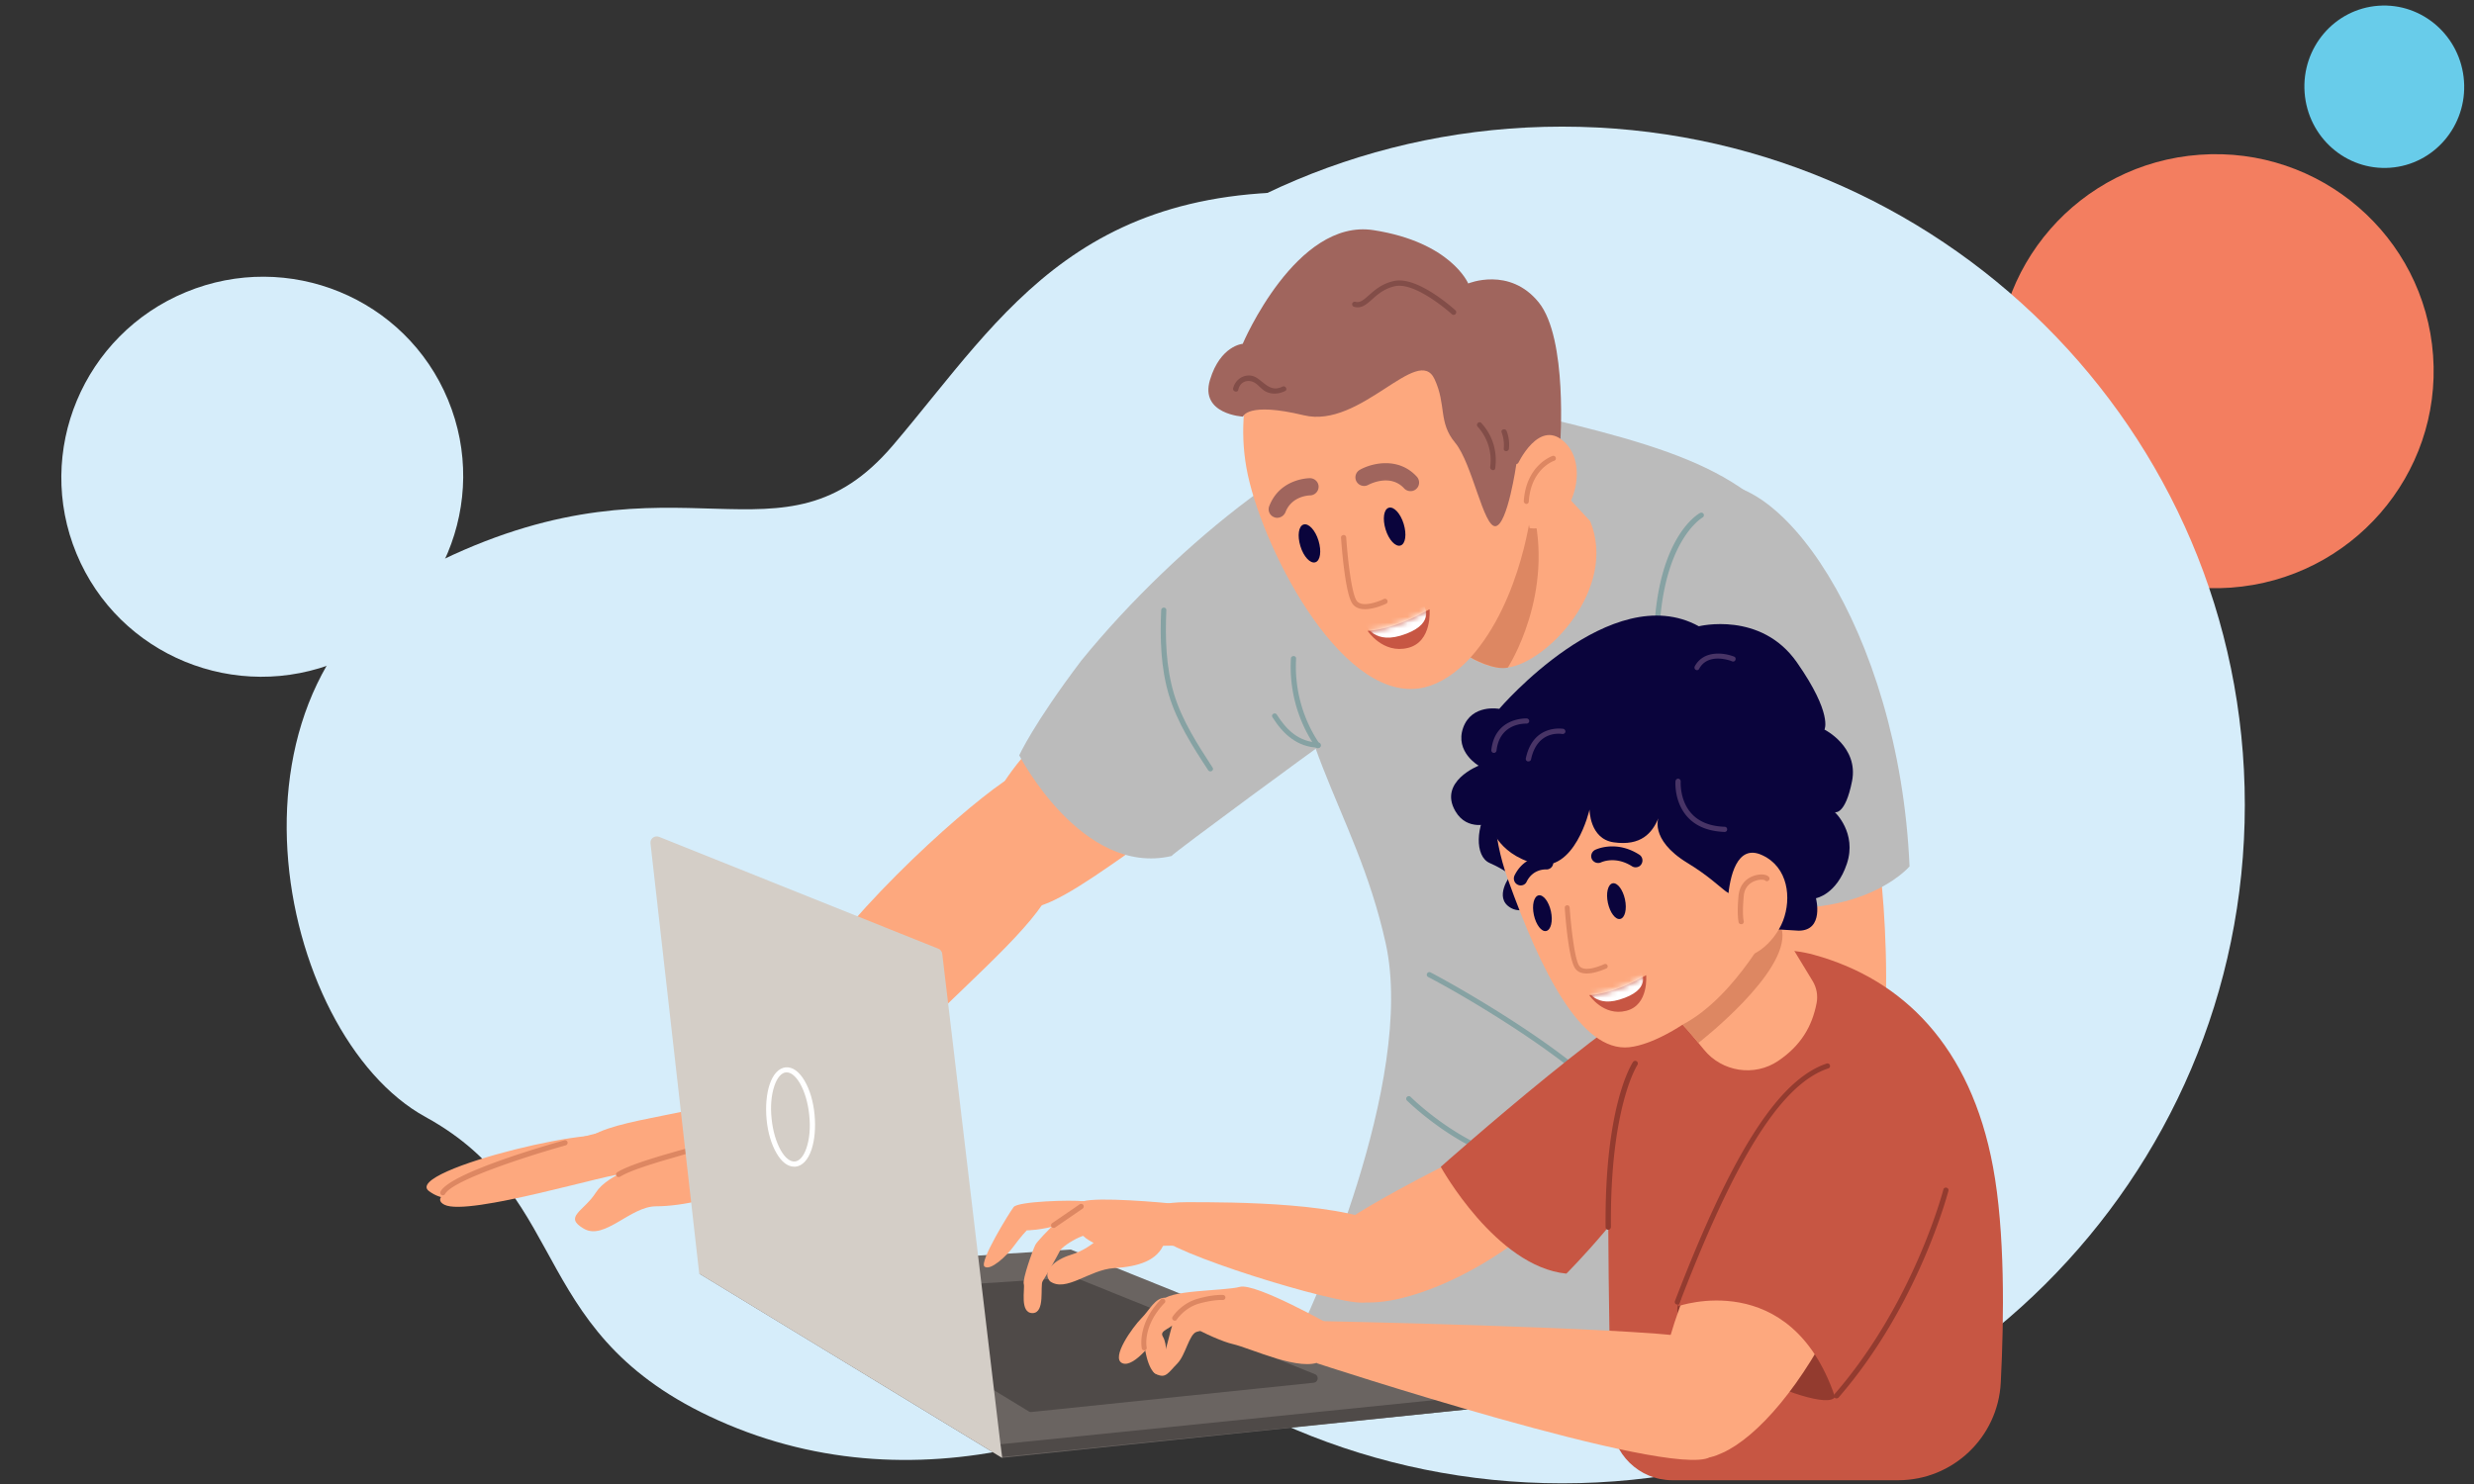 <svg width="435" height="261" fill="none" xmlns="http://www.w3.org/2000/svg"><rect width="100%" height="100%" fill="#333333" stroke="none"/><path d="M418.203 1.009c-7.739.556-13.554 7.386-12.988 15.254.566 7.868 7.299 13.795 15.038 13.238 7.739-.557 13.554-7.387 12.988-15.255-.566-7.867-7.299-13.794-15.038-13.237Z" fill="#68CCEA"/><path d="M351.206 68.039c-1.513-21.025 14.409-39.301 35.562-40.823 21.152-1.522 39.527 14.286 41.04 35.311 1.513 21.025-14.41 39.302-35.562 40.824-21.153 1.521-39.528-14.288-41.04-35.312Z" fill="#F37E60"/><path d="M154.631 141.573c0-65.892 53.743-119.303 120.038-119.303 66.289 0 120.034 53.41 120.034 119.303 0 65.891-53.745 119.305-120.034 119.305-66.296-.001-120.038-53.416-120.038-119.305Z" fill="#D6EDFA"/><path d="M240.64 34.431c39.417 4.032 32.142 34.168 61.717 50.697 29.575 16.53 65.141 10.256 69.394 45.834 4.279 35.579 14.222 75.467-31.286 95.095-45.508 19.629-87.265-16.781-112.611 4.133-25.347 20.914-64.008 35.452-99.85 20.359-35.842-15.093-26.731-39.585-53.185-54.099-26.454-14.513-39.24-77.733 2.844-97.942 42.085-20.208 59.729 2.848 79.362-20.208 19.633-23.056 33.552-48.984 83.615-43.869Z" fill="#D6EDFA"/><path d="M128.736 193.267c-8.514 3.162-26.371 4.073-26.076 8.628.294 4.556.91 3.644 13.011 5.145 12.101 1.527 16.063 2.358 18.767-1.393 2.731-3.752-5.702-12.38-5.702-12.38Z" fill="#FDA87E"/><path d="M110.095 206.397c-2.302-.268-27.709 7.61-31.939 5.493s9.986-6.35 16.037-8.789c6.05-2.411 11.485-4.85 16.036-3.939 4.552.911-.134 7.235-.134 7.235Z" fill="#FDA87E"/><path d="M108.397 200.69c1.044-4.1-37.802 5.144-32.983 8.788 4.846 3.645 10.602-1.5 16.037-2.411 5.434-.911 16.304-3.859 16.946-6.377ZM121.712 202.19c-7.897 1.983-14.831 4.234-16.946 7.556-2.115 3.323-5.756 4.234-2.115 6.351s8.165-3.939 12.717-3.939c4.551 0 11.645-1.527 15.367-4.1 3.694-2.519-5.382-6.779-9.023-5.868Z" fill="#FDA87E"/><path d="M108.76 207.013a.429.429 0 0 1-.375-.214.439.439 0 0 1 .134-.616c2.062-1.313 7.416-2.841 10.602-3.752 1.178-.321 2.276-.643 2.49-.75a.45.45 0 0 1 .589.054.439.439 0 0 1 0 .643c-.161.16-.429.241-2.811.938-3.159.911-8.433 2.411-10.361 3.644-.107.027-.187.053-.268.053ZM77.863 210.229a.501.501 0 0 1-.214-.054c-.215-.107-.295-.402-.188-.616 1.848-3.403 19.731-8.441 21.766-9.003.24-.081.482.08.562.321a.48.48 0 0 1-.321.563c-5.408 1.5-19.785 5.975-21.204 8.548a.497.497 0 0 1-.401.241Z" fill="#DD8762"/><path d="M176.384 137.558c-8.299 5.735-29.235 24.679-37.106 39.202-7.871 14.524-19.972 25.724-12.395 29.663 7.576 3.939 18.445-9.083 32.661-23.017 14.216-13.934 23.453-21.651 25.862-28.323 2.41-6.645.83-24.331-9.022-17.525Z" fill="#FDA87E"/><path d="M195.22 119.525c-15.019 10.263-26.022 24.518-21.471 32.691 4.525 8.172 4.685 11.656 21.471 0 6.265-4.368 7.577-4.85 15.421-16.346 7.844-11.495 3.641-29.368-15.421-16.345Z" fill="#FDA87E"/><path d="M271.556 73.437c27.468 6.565 40.131 11.281 49.207 30.359 9.075 19.079 6.96 49.063 5.14 76.609-1.821 27.546-3.641 65.113-3.641 65.113s-53.972 17.686-92.685-13.505c0 0 19.517-41.64 14.055-66.158-5.434-24.518-18.472-36.362-16.946-64.952 1.526-28.591 39.542-28.752 44.87-27.466Z" fill="#BBB"/><path d="M330.157 150.126c1.152 5.708 4.632 44.722-5.863 57.022-10.494 12.299-22.595-10.102-21.069-28.565 1.526-18.462-1.5-34.512 5.756-36.334 7.255-1.823 18.767-4.234 21.176 7.877Z" fill="#FDA87E"/><path d="M273.52 203.985c-.83 0-1.713-.026-2.624-.08-5.381-.268-10.655-1.366-13.118-2.733-6.024-3.296-10.334-7.556-10.387-7.61a.437.437 0 0 1 0-.643.436.436 0 0 1 .642 0c.054.053 4.257 4.234 10.173 7.449 4.926 2.68 20.776 4.019 25.514.643 1.098-.777 1.526-1.715 1.339-2.867-1.151-7.235-25.3-21.812-33.947-26.313-.214-.107-.321-.402-.188-.617.108-.214.402-.321.616-.187 6.506 3.376 33.117 18.81 34.429 26.983.241 1.501-.348 2.787-1.713 3.751-2.008 1.447-5.863 2.224-10.736 2.224Z" fill="#86A2A3"/><path d="M246.061 74.696c-13.012.643-38.713 20.311-55.954 41.507-8.46 11.2-10.896 16.64-10.896 16.64s11.03 21.356 26.772 17.712c.107-.402 27.816-20.74 25.701-19.079-2.49 1.983 14.377-56.78 14.377-56.78ZM298.246 85.762c13.76-5.814 35.687 24.84 37.507 66.614 0 0-9.691 11.496-34.188 5.761 0 0-8.246-46.838-6.211-59.807.91-5.735-.99-10.906 2.892-12.568Z" fill="#BBB"/><path d="M231.981 51.947c-10.146 3.51-15.153 17.203-12.823 30.332 2.329 13.13 16.17 40.73 30.305 38.801 11.271-1.555 20.99-22.16 18.955-34.433-2.061-12.245-7.014-44.91-36.437-34.7Z" fill="#FDA87E"/><path d="M247.852 107.119c1.204.295 10.28 11.2 17.241 10.289 6.96-.911 19.356-13.933 14.51-25.75l-16.625-17.873-15.126 33.334Z" fill="#FDA87E"/><path d="M291.277 116.498c-.241 0-.456-.188-.456-.429-.615-20.927 7.738-25.67 8.112-25.858.215-.107.509-.026.616.188a.48.48 0 0 1-.187.616c-.081.054-8.219 4.716-7.63 25.027a.452.452 0 0 1-.455.456Z" fill="#86A2A3"/><path d="M252.238 66.684c-2.918-6.27-13.011 8.79-22.997 6.351-9.986-2.412-10.682.241-10.682.241s-7.63-.402-5.81-6.458c1.821-6.055 5.756-6.35 5.756-6.35s9.371-22.107 22.998-19.99c13.627 2.117 16.652 9.379 16.652 9.379s7.255-3.028 12.395 3.322c5.14 6.351 3.775 24.974 3.775 24.974l-7.71 3.483s-1.526 10.612-3.641 10.906c-2.115.295-4.096-11.04-7.122-14.684-2.998-3.59-1.499-6.618-3.614-11.174Z" fill="#A0655D"/><path d="M269.352 88.952s-1.633 16.452-10.79 26.688c0 0 4.15 2.358 6.56 1.769 0 0 8.46-13.023 4.23-28.457Z" fill="#DD8762"/><path d="M268.953 92.89c6.881.912 10.87-10.101 6.425-14.844-4.685-4.984-8.62 3.778-8.62 3.778l2.195 11.067Z" fill="#FDA87E"/><path d="M246.809 92.14c.562 1.849.321 3.537-.563 3.805-.883.268-2.061-.991-2.623-2.84-.562-1.85-.322-3.538.562-3.805.883-.268 2.061.991 2.624 2.84ZM231.832 95.088c.562 1.85.321 3.537-.562 3.805-.884.268-2.062-.991-2.624-2.84-.562-1.85-.321-3.537.562-3.805.884-.268 2.062.991 2.624 2.84Z" fill="#0A043C"/><path d="M239.995 107.146c-.937 0-1.847-.294-2.329-1.179-1.259-2.197-1.848-11.013-1.874-11.388-.027-.241.16-.455.428-.482.241-.027.455.16.482.428.16 2.492.803 9.352 1.767 11.014.964 1.688 4.819-.161 4.846-.188a.457.457 0 0 1 .615.214.459.459 0 0 1-.214.617c-.134.053-2.035.964-3.721.964Z" fill="#DD8762"/><path d="M224.566 91.068a1.2 1.2 0 0 1-.536-.107 1.492 1.492 0 0 1-.856-1.956c1.874-4.85 6.934-4.903 7.148-4.903.83 0 1.526.67 1.526 1.5s-.669 1.5-1.499 1.527c-.161 0-3.24.08-4.337 2.975-.268.59-.83.964-1.446.964ZM248.017 86.379c-.402 0-.83-.16-1.125-.482-2.463-2.68-6.157-.697-6.318-.617a1.528 1.528 0 0 1-2.061-.59 1.514 1.514 0 0 1 .589-2.063c2.035-1.152 6.746-2.358 10.013 1.206.562.617.535 1.581-.081 2.144a1.481 1.481 0 0 1-1.017.402Z" fill="#A0655D"/><path d="M268.377 88.63h-.027a.49.49 0 0 1-.428-.482c.428-6.324 4.872-7.878 5.06-7.959a.44.44 0 0 1 .562.295.442.442 0 0 1-.295.563c-.16.053-4.069 1.474-4.444 7.154a.423.423 0 0 1-.428.429Z" fill="#DD8762"/><path d="M255.584 55.377a.4.4 0 0 1-.294-.107c-.054-.054-6.372-5.761-10.04-4.93-1.874.428-2.998 1.42-3.989 2.304-1.017.91-1.901 1.688-3.186 1.313a.48.48 0 0 1-.321-.563.48.48 0 0 1 .562-.322c.777.215 1.339-.24 2.356-1.125 1.017-.911 2.276-2.036 4.391-2.519 4.123-.964 10.575 4.904 10.842 5.145.188.16.188.456.027.643a.47.47 0 0 1-.348.16ZM217.728 68.534c.294-1.367 1.633-1.903 2.811-1.26.723.402 1.205 1.152 1.954 1.554 1.125.59 2.356.483 3.454-.053.535-.241.053-1.045-.455-.777-1.874.91-2.865-.349-4.257-1.367-.509-.375-1.071-.616-1.74-.59-1.312.054-2.383.992-2.677 2.278-.081.563.803.804.91.215ZM259.822 75.045c1.741 1.956 2.544 4.475 2.196 7.074-.081.563.803.83.883.241.402-2.947-.428-5.76-2.436-7.958-.402-.429-1.044.215-.643.643ZM264.033 76.063c.348.938.455 1.85.375 2.84-.054.59.857.59.91 0a6.743 6.743 0 0 0-.401-3.08c-.214-.563-1.098-.322-.884.24Z" fill="#824D48"/><path d="M223.731 126.144c1.901 3.001 4.364 5.252 8.085 5.359.589.027.589-.884 0-.911-3.373-.08-5.595-2.171-7.309-4.904-.294-.509-1.097-.053-.776.456ZM204.167 107.306c-.214 5.011-.081 10.129 1.365 14.952 1.446 4.797 4.177 9.057 6.907 13.211.322.482 1.098.026.777-.456-2.651-4.1-5.381-8.28-6.8-12.996-1.419-4.769-1.553-9.78-1.339-14.711.027-.589-.883-.589-.91 0Z" fill="#86A2A3"/><path d="M240.461 110.95s4.364 0 10.896-3.804c0 0 .536 5.734-3.801 6.806-4.391 1.098-7.095-3.002-7.095-3.002Z" fill="#C75643"/><mask id="a" style="mask-type:luminance" maskUnits="userSpaceOnUse" x="240" y="107" width="12" height="8"><path d="M240.461 110.95s4.364 0 10.896-3.804c0 0 .536 5.734-3.801 6.806-4.391 1.098-7.095-3.002-7.095-3.002Z" fill="#fff"/></mask><g mask="url(#a)"><path d="M250.45 106.663s2.035 3.296-4.23 5.145c-5.14 1.5-6.345-2.412-6.345-2.412l10.575-2.733Z" fill="#fff"/></g><path d="M226.98 115.827a24.944 24.944 0 0 0 4.337 15.569c.321.482 1.124.026.776-.456-3.052-4.475-4.498-9.727-4.203-15.113.027-.589-.884-.589-.91 0Z" fill="#86A2A3"/><path d="m176.176 256.397 81.842-8.521-69.741-28.108-65.324 4.233 53.223 32.396Z" fill="#6A6461"/><path d="m176.335 256.237 81.681-8.361v-2.224l-82.11 8.361.429 2.224ZM181.405 248.331l49.582-5.144c.803-.081.963-1.206.214-1.501l-42.059-16.962c-.107-.053-.214-.053-.348-.053l-39.649 2.572a.775.775 0 0 0-.349 1.447l32.127 19.561c.161.08.321.107.482.08Z" fill="#4F4A48"/><path d="m165.672 167.731 10.521 88.666-53.249-32.396-8.567-75.67c-.108-.831.722-1.447 1.499-1.153l49.1 19.668c.374.134.642.483.696.885Z" fill="#D4CEC7"/><path d="M139.635 205.191c-1.124 0-2.222-.831-3.106-2.385-.91-1.554-1.526-3.644-1.74-5.922-.214-2.277-.026-4.475.536-6.163.616-1.822 1.606-2.867 2.811-3.001 1.205-.107 2.383.724 3.346 2.385.911 1.554 1.526 3.644 1.74 5.922.215 2.277.027 4.475-.535 6.163-.616 1.822-1.606 2.867-2.811 3.001h-.241Zm-1.312-16.587h-.134c-.803.081-1.552.938-2.034 2.385-.536 1.581-.723 3.618-.482 5.788.214 2.144.803 4.127 1.633 5.574.749 1.313 1.66 2.009 2.463 1.929.803-.081 1.553-.938 2.035-2.385.535-1.581.722-3.617.481-5.788-.214-2.143-.803-4.126-1.633-5.573-.722-1.233-1.552-1.93-2.329-1.93Z" fill="#fff"/><path d="M261.937 141.793c-2.409 3.323-2.73 8.789 0 9.995 2.731 1.205 3.641 2.17 3.641 2.17s-3.025 3.885 0 5.681c3.025 1.822 7.255-2.412 7.255-2.412l1.821-10.906-5.756-6.967-6.961 2.439Z" fill="#0A043C"/><path d="M318.916 167.919c15.688 4.314 27.575 16.104 31.511 37.299 2.115 11.388 1.954 26.474 1.365 37.969-.509 9.62-8.433 17.15-18.044 17.15h-39.703c-5.836 0-10.602-4.663-10.736-10.504-.428-17.927-1.071-53.19.268-60.371 1.821-9.673 18.633-26.152 35.339-21.543Z" fill="#C75643"/><path d="M322.741 245.331c-.24 4.609-31.162-9.084-27.521-16.345 3.641-7.262 28.137 5.144 27.521 16.345Z" fill="#933B2F"/><path d="M300.925 217.437c-5.756 9.941-13.68 33.762-7.068 36.549 5.756 2.412 5.756 3.028 9.076 1.501 6.051-2.76 14.082-11.844 20.507-25.456 6.426-13.612-10.334-33.709-22.515-12.594ZM273.3 212.479c-10.655 11.013-28.432 18.784-36.303 16.051-7.871-2.733-4.846-7.878-3.32-11.201 1.5-3.322 29.342-16.961 30.253-17.256.883-.295 18.74 2.733 9.37 12.406Z" fill="#FDA87E"/><path d="M297.341 172.179c-8.62 1.554-44.013 33.039-44.013 33.039s9.692 17.551 22.087 18.783c0 0 12.101-12.111 16.625-21.811 4.552-9.673 5.301-30.011 5.301-30.011Z" fill="#C75643"/><path d="M297.497 235.202c-11.458-1.768-65.805-2.867-65.805-2.867l-.161 7.422s62.004 20.338 69.126 16.533c7.121-3.832 8.62-19.266-3.16-21.088ZM213.087 231.88c-4.23 1.205-8.46.911-9.075 2.116-.616 1.206-4.525 6.673-6.667 5.761-2.115-.911 1.821-6.35 3.32-7.877 1.526-1.528 2.41-3.645 4.23-3.645 1.847 0 8.192 3.645 8.192 3.645Z" fill="#FDA87E"/><path d="M234.239 233.193s-13.493-7.637-16.251-6.86c-2.757.75-13.038.509-13.547 2.519-.508 2.009 9.023 6.779 12.289 7.529s12.047 5.011 15.554 3.001c3.507-2.009 1.955-6.189 1.955-6.189Z" fill="#FDA87E"/><path d="M213.513 228.316c-4.765.964-5.756.75-6.532 2.251-.75 1.5-1.767 6.029-2.008 6.779-.241.75-3.453 3.296-1.767 4.26 1.767.992 2.249-.241 3.775-1.768 1.499-1.501 2.088-5.198 3.427-5.6 1.338-.402 5.113-.911 6.853-2.412 1.767-1.501 0-4.26-3.748-3.51Z" fill="#FDA87E"/><path d="M207.484 231.853c-1.499 2.009-3.775 2.009-2.998 3.269.749 1.259.749 4.019 0 5.761-.75 1.768-2.249.75-2.999-2.76-.749-3.51-.749-3.001.509-5.52 1.258-2.519 2.41-4.528 3.588-4.395 1.151.108 1.9 3.645 1.9 3.645Z" fill="#FDA87E"/><path d="M206.549 232.281a.43.43 0 0 1-.241-.08.442.442 0 0 1-.133-.616c.053-.107 1.606-2.412 4.497-3.189 2.811-.777 4.337-.643 4.391-.643a.446.446 0 0 1 .401.482.446.446 0 0 1-.481.402s-1.446-.107-4.097.616c-2.543.697-3.962 2.787-3.962 2.814-.08.161-.241.214-.375.214ZM201.218 237.507a.46.46 0 0 1-.455-.348c-.026-.161-.856-4.261 3.347-8.629a.437.437 0 0 1 .642 0 .437.437 0 0 1 0 .643c-3.855 4.02-3.159 7.664-3.132 7.798a.455.455 0 0 1-.348.536h-.054Z" fill="#DD8762"/><path d="M244.836 216.124c-7.711-4.689-27.977-4.689-36.142-4.689-8.166 0-6.667 2.733-5.141 5.761 1.5 3.028 30.976 12.138 35.982 11.897 5.006-.241 12.262-8.735 5.301-12.969Z" fill="#FDA87E"/><path d="M331.063 187.962c-11.084-3.698-18.446 2.733-25.407 17.256-6.96 14.523-10.601 24.518-10.601 24.518s19.677-6.967 27.521 15.756c0 0 18.152-17.256 19.356-33.307 1.205-16.051-3.614-21.785-10.869-24.223Z" fill="#C75643"/><path d="M276.323 118.32c-11.86 5.198-16.947 20.284-11.191 36.335 5.756 16.05 12.851 30.44 21.337 29.529 8.46-.911 25.568-14.684 27.388-27.412 1.821-12.728.295-28.752-9.691-35.424-10.013-6.645-23.024-5.145-27.843-3.028Z" fill="#FDA87E"/><path d="M295.055 179.494c.401.134 2.463 2.546 4.551 5.118 3.186 3.912 8.861 4.797 13.038 1.983 3.935-2.653 5.97-6.002 6.773-10.209.241-1.313 0-2.68-.696-3.832l-8.38-13.8-15.286 20.74Z" fill="#FDA87E"/><path d="M312.118 161.702s-6.827 13.585-16.251 18.489l2.784 3.215s15.903-12.326 14.698-19.695l-1.231-2.009Z" fill="#DD8762"/><path d="M305.052 155.565c-.616 3.645-1.365.456-8.326-3.778-6.961-4.233-4.979-8.28-5.14-7.878-1.071 2.573-3.025 4.931-7.871 4.234-4.23-.616-4.23-5.761-4.23-5.761s-2.57 11.361-9.531 9.539c-6.961-1.822-8.005-7.127-8.005-7.127s-3.935 1.5-6.05-2.117c-3.052-5.225 4.096-8.012 4.096-8.012s-4.23-2.412-2.731-6.672c1.526-4.234 6.345-3.323 6.345-3.323s19.651-23.017 35.098-14.523c0 0 10.896-2.733 17.241 6.35 6.345 9.084 4.846 11.817 4.846 11.817s6.051 3.028 4.846 9.084c-1.205 6.056-3.025 5.44-3.025 5.44s3.935 3.644 2.115 9.083c-1.821 5.44-5.435 6.056-5.435 6.056s1.499 5.681-3.025 5.707l-9.371-.562-1.847-7.557Z" fill="#0A043C"/><path d="M303.828 157.977c.295-3.644 1.526-9.7 6.051-7.556 4.551 2.117 5.14 7.556 3.641 11.495-1.5 3.939-6.078 7.824-8.755 5.681-.482-.375-.776-1.286-.776-1.286l-.161-8.334ZM207.943 211.89c-4.096-.509-14.912-1.367-17.455-.616-2.544.777-2.035 5.118 1.017 6.886 3.052 1.795 4.605 2.304 8.433 1.527 3.829-.777 6.426-.589 6.426-.589l1.579-7.208Z" fill="#FDA87E"/><path d="M204.715 218.615c-1.151 3.082-4.498 4.154-8.862 4.422-4.337.268-8.433 4.341-11.244 2.304-1.526-1.795 1.017-3.832 3.561-4.609 2.543-.777 4.096-2.036 5.863-3.564 1.82-1.527 12.636-3.724 10.682 1.447Z" fill="#FDA87E"/><path d="M193.049 217.999c-.481-2.572-6.13.938-6.666 1.956-.508 1.019-2.543 4.609-3.052 5.36-.508.777.509 5.627-1.794 5.627-2.302 0-1.285-4.341-1.526-5.118-.267-.777 1.526-5.869 2.035-6.887.509-1.018 7.416-7.931 8.433-7.663 1.018.268 2.57 6.833 2.57 6.725Z" fill="#FDA87E"/><path d="M190.487 211.274c-2.034-.268-11.485 0-12.261 1.018-.777 1.018-6.131 9.7-5.114 10.477 1.018.777 3.829-1.795 5.114-3.564 1.285-1.768 2.302-2.813 2.302-2.813s2.544 0 5.863-1.019c3.32-1.018 4.096-4.099 4.096-4.099Z" fill="#FDA87E"/><path d="M185.254 215.963a.51.51 0 0 1-.375-.187.497.497 0 0 1 .107-.644l4.846-3.322a.494.494 0 0 1 .642.107.495.495 0 0 1-.107.643l-4.845 3.323a.458.458 0 0 1-.268.08Z" fill="#DD8762"/><path d="M285.714 158.165c.375 1.741 0 3.269-.83 3.456-.83.188-1.793-1.098-2.168-2.813-.375-1.742 0-3.269.83-3.457.83-.161 1.794 1.099 2.168 2.814ZM272.699 160.282c.374 1.742 0 3.269-.83 3.457-.83.187-1.794-1.099-2.169-2.814-.375-1.742 0-3.269.83-3.457.83-.16 1.794 1.099 2.169 2.814Z" fill="#0A043C"/><path d="M278.991 171.214c-.884 0-1.687-.268-2.142-1.072-1.151-2.009-1.714-10.155-1.714-10.477-.026-.241.161-.429.402-.455.241-.027.428.16.455.402.161 2.304.75 8.601 1.606 10.128.884 1.554 4.418-.161 4.471-.161a.41.41 0 0 1 .563.188.41.41 0 0 1-.188.563c-.161.053-1.901.884-3.453.884Z" fill="#DD8762"/><path d="M267.376 155.726c-.187 0-.375-.053-.535-.134-.589-.294-.83-1.018-.536-1.634 1.848-3.725 5.542-3.457 5.703-3.457a1.205 1.205 0 0 1 1.097 1.313 1.196 1.196 0 0 1-1.285 1.099c-.107 0-2.248-.107-3.373 2.117-.187.455-.616.696-1.071.696ZM287.591 152.538a1.12 1.12 0 0 1-.643-.187c-2.972-1.876-5.381-.697-5.408-.697-.589.295-1.312.053-1.633-.536-.295-.59-.054-1.313.535-1.635.161-.08 3.695-1.795 7.791.831.562.348.723 1.099.375 1.661-.214.376-.616.563-1.017.563Z" fill="#0A043C"/><path d="M279.43 175.02s4.015 0 10.012-3.511c0 0 .509 5.279-3.507 6.27-3.989 1.019-6.505-2.759-6.505-2.759Z" fill="#C75643"/><mask id="b" style="mask-type:luminance" maskUnits="userSpaceOnUse" x="279" y="171" width="11" height="7"><path d="M279.43 175.02s4.015 0 10.012-3.511c0 0 .509 5.279-3.507 6.27-3.989 1.019-6.505-2.759-6.505-2.759Z" fill="#fff"/></mask><g mask="url(#b)"><path d="M288.612 171.081s1.874 3.027-3.909 4.742c-4.738 1.394-5.836-2.224-5.836-2.224l9.745-2.518Z" fill="#fff"/></g><path d="M306.118 162.533c-.214 0-.375-.134-.428-.349 0-.053-.322-1.313 0-4.689.16-1.634 1.097-2.894 2.597-3.43 1.07-.402 2.248-.348 2.704.134a.439.439 0 0 1 0 .643.437.437 0 0 1-.643 0c-.161-.134-.964-.241-1.874.134-.776.322-1.74 1.018-1.874 2.626-.295 3.189-.027 4.395 0 4.395.053.241-.08.482-.321.536h-.161Z" fill="#DD8762"/><path d="M294.931 229.441c-.053 0-.107 0-.16-.027-.241-.08-.348-.348-.268-.589 9.986-26.073 18.232-38.961 26.692-41.775a.441.441 0 0 1 .562.295.443.443 0 0 1-.295.563c-8.165 2.706-16.223 15.434-26.129 41.238a.426.426 0 0 1-.402.295ZM322.907 245.947a.4.4 0 0 1-.295-.107.463.463 0 0 1-.053-.643c13.975-16.077 19.088-35.799 19.142-35.986a.445.445 0 0 1 .562-.322.447.447 0 0 1 .321.563c-.054.187-5.22 20.123-19.329 36.361a.562.562 0 0 1-.348.134ZM282.765 216.285a.452.452 0 0 1-.455-.456c-.187-21.383 4.605-28.725 4.819-29.046.134-.215.428-.268.643-.134.214.134.267.428.133.643-.053.08-4.845 7.476-4.658 28.51-.027.268-.214.483-.482.483Z" fill="#933B2F"/><path d="M262.676 132.414h-.053a.458.458 0 0 1-.402-.509c.643-5.815 6.185-5.547 6.238-5.547a.492.492 0 0 1 .429.483.49.49 0 0 1-.482.428c-.188 0-4.712-.187-5.274 4.743a.463.463 0 0 1-.456.402ZM303.226 146.321c-2.838-.107-5.033-.992-6.533-2.653-2.356-2.626-2.115-6.163-2.088-6.297a.491.491 0 0 1 .482-.429.491.491 0 0 1 .428.483c0 .027-.214 3.322 1.875 5.627 1.311 1.474 3.292 2.277 5.863 2.358.241 0 .455.214.428.482 0 .241-.187.429-.455.429ZM298.386 117.864a.503.503 0 0 1-.214-.053c-.214-.107-.294-.402-.187-.617 1.579-2.92 5.22-2.384 6.907-1.714.241.08.348.348.241.589-.08.241-.348.348-.589.241-.161-.08-4.177-1.634-5.783 1.313a.403.403 0 0 1-.375.241ZM268.739 133.915h-.107a.455.455 0 0 1-.348-.536c1.285-6.109 6.532-5.198 6.586-5.198a.496.496 0 0 1 .374.536.496.496 0 0 1-.535.375c-.187-.027-4.417-.75-5.515 4.502a.467.467 0 0 1-.455.321Z" fill="#483466"/><path d="M13.452 97.378c-7.427-17.93 1.176-38.521 19.215-45.994 18.038-7.473 38.683 1.002 46.11 18.932 7.428 17.93-1.175 38.522-19.213 45.995-18.04 7.473-38.684-1.004-46.112-18.933Z" fill="#D6EDFA"/></svg>
